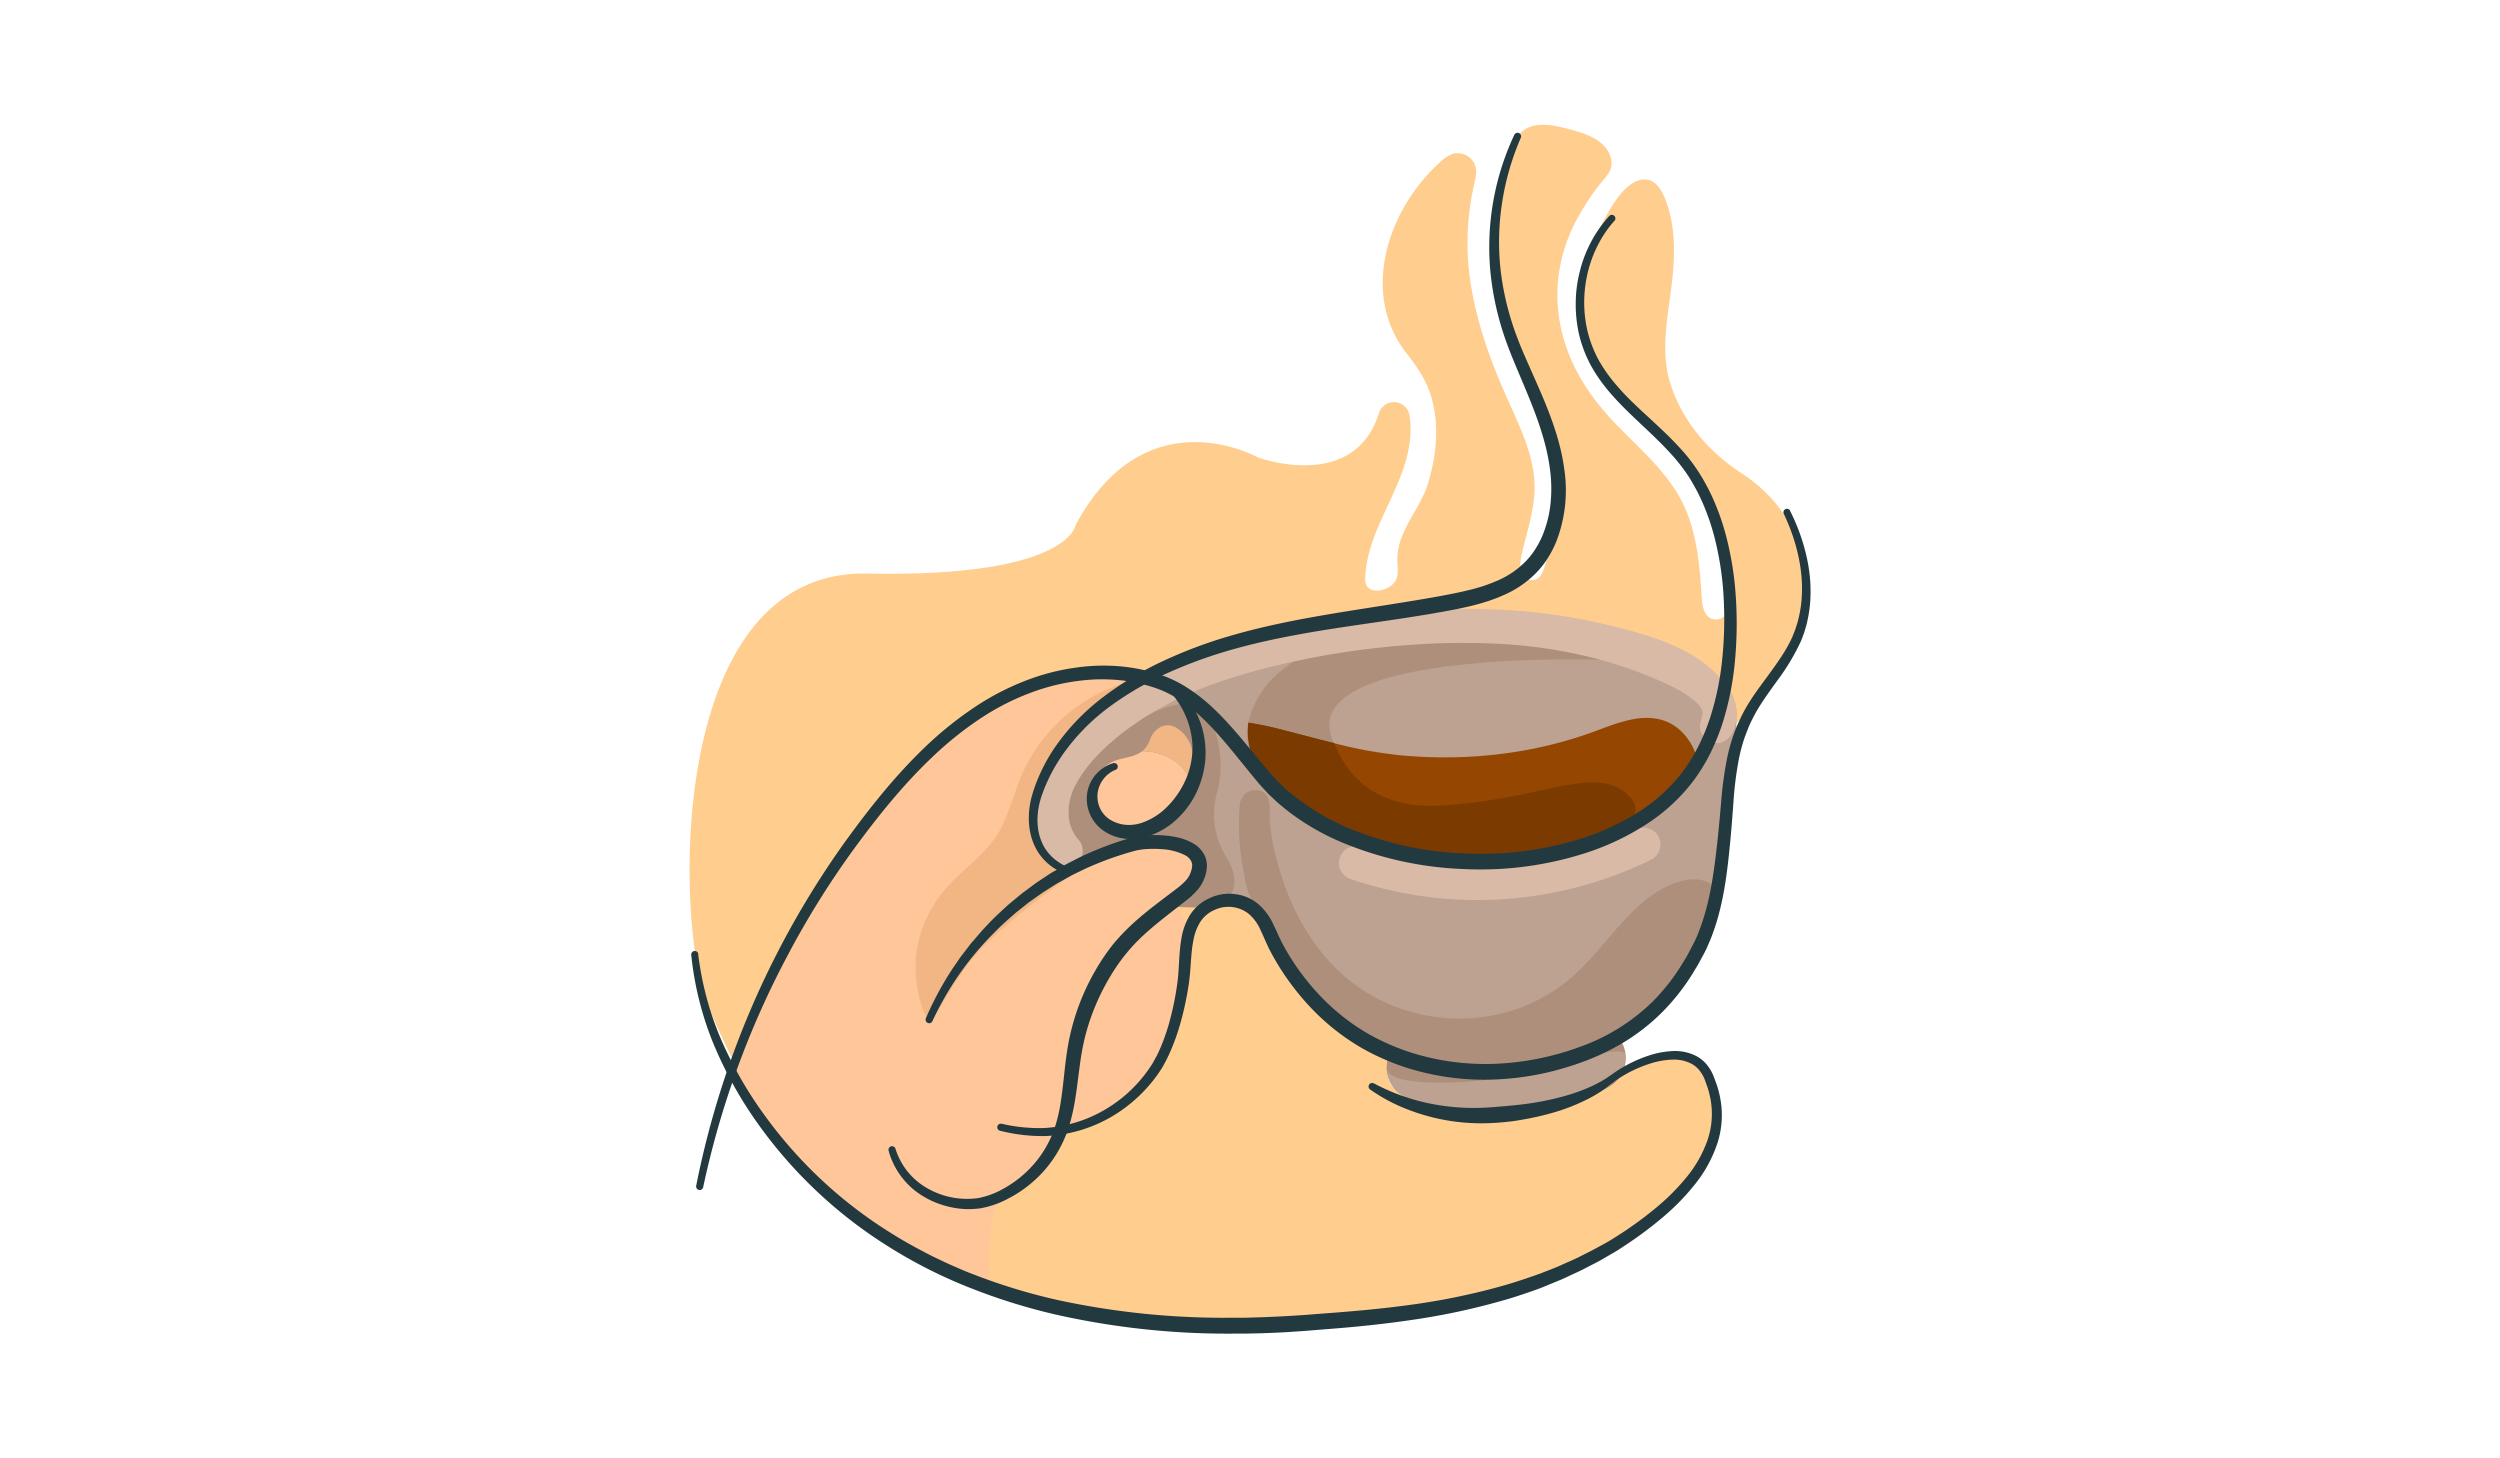 <svg id="Layer_1" data-name="Layer 1" xmlns="http://www.w3.org/2000/svg" viewBox="0 0 960 560"><defs><style>.cls-1{fill:#ffce8f;}.cls-2{fill:#ad8f7b;}.cls-3{fill:#bda291;}.cls-4{fill:#ffc799;}.cls-5{fill:#f2b685;}.cls-6{fill:#d9baa6;}.cls-7{fill:#954600;}.cls-8{fill:#7a3a00;}.cls-9{fill:#233940;}</style></defs><title>drink, coffee, cafe, beverage, mug</title><path class="cls-1" d="M668.48,181.54c-12.28-8-22.3-19.72-26.9-33.74s-.49-28.47.8-42.7c.9-9.92.65-20.24-3.31-29.54-1.25-2.94-3.26-6-6.41-6.55-10.53-1.75-19.52,21-22.38,28.45-5,13-3.08,29,3.34,41.27,7.81,14.94,23.77,23.78,33.88,37.27,10.53,14,14,32,16.68,49.38.55,3.49,1.06,7.21-1.17,10.29a5.06,5.06,0,0,1-5.27,2.08c-3.35-.87-4.07-4.92-4.28-8.23-.81-12.5-1.81-25.38-7.42-36.58-6.19-12.36-17.32-21.34-26.78-31.41-13.82-14.7-22.28-31.86-21.1-52.33a62.36,62.36,0,0,1,8.13-26.36A93,93,0,0,1,614,71.19c2.38-3.1,5.5-5.49,4.72-9.79-1.21-6.65-8.25-9.62-14.05-11.23-10.85-3-20.07-5-24.82,7.34-8.72,22.58-10.23,49.51-.25,72,6.87,18.54,18.39,36,19.16,55.77.42,10.91-2.51,21.64-5.59,32.11-.67,2.3-1.69,4.95-4.19,5.34a4.26,4.26,0,0,1-4.18-2.16c-1.49-2.46-1-5.33-.4-8,1.9-8.42,4.87-16.72,4.89-25.35,0-12-5.59-23.18-10.49-34.14-6-13.41-11.09-27.32-13.65-41.79A100.39,100.39,0,0,1,566,71.15c.56-2.41,1.22-4.94.56-7.33a7.19,7.19,0,0,0-8.72-4.75,12.61,12.61,0,0,0-4.39,2.81c-20.2,17.77-31.47,50.38-13.49,73.59,3.63,4.68,7.16,9.55,9.1,15.21,3.87,11.27,2.72,23.73-.72,35-3,9.89-11.74,18.17-11.76,28.93,0,2.7.58,5.54-.49,8-1.92,4.47-12,6.63-11.87-.2.54-22.22,20.33-39.62,17.06-62.64l0-.23a6.07,6.07,0,0,0-11.78-.89c-9.58,30.63-46.49,17-46.49,17s-43-24.33-70,26c0,0-2.38,20.15-80,18.6s-73.45,135.27-61.65,164.51,45.47,102.23,136.94,116.64c46.06,7.25,94,10.32,140.25,2.78a195.32,195.32,0,0,0,36.39-9.18c10.39-3.84,20.32-7.81,29.58-13.7,9.61-6.11,20.18-12.35,28.14-20.56,9-9.3,17.65-21.16,16.28-34.8-.62-6.16-3.13-13.6-7.71-18-8.19-7.8-20.37-1-28.29,3.7a107.82,107.82,0,0,1-26.2,11.22,79,79,0,0,1-28.63,2c-9.54-.95-18.66-3.68-28.06-5.26-2.41-.4-4.88-1.16-6.11-3.45-1.38-2.56-1.83-6.09.26-8.1s5.81-1.38,8.78-.59c16.84,4.46,34.86,5.88,52,2.36,8.21-1.68,17.45-2.54,23.48-9.05,3.71-4,6.22-8.94,8.72-13.74,3.1-5.95,6.19-12.88,5.9-19.74a115.66,115.66,0,0,1,2.5-28.92,135.28,135.28,0,0,1,24.44-52.7c8.27-11,20.45-19.1,26.3-31.66,1.76-3.78,3.34-7.62,4.79-11.51C694.72,227.49,696.64,199.81,668.48,181.54Z"/><path class="cls-2" d="M617.36,417.62l-.46.23a92,92,0,0,1-76.35,3.83,12.72,12.72,0,0,1-7.2-16.47,1.88,1.88,0,0,0,.1-.25,12.77,12.77,0,0,1,11.28-8.16l66.14-3.3h.62a12.77,12.77,0,0,1,5.86,24.13Z"/><path class="cls-3" d="M664.53,313.6c-.8,13.81-2.88,27.67-7.65,40.72-.59,1.65-1.26,3.26-2,4.85-12.71,28.36-43.44,49.66-74.29,51.92C530,414.8,503.28,383,503.28,383a94.5,94.5,0,0,1-14.42-22.41c-1.87-4.08-2.49-12.69-7.76-13.91a6.41,6.41,0,0,0-.87-.15,18.82,18.82,0,0,0-5,.4,101.52,101.52,0,0,1-25.33.8c-14.09-1.24-28-5.38-39.14-13.7-37.16-27.64,10.88-61.39,36-72.57C474.89,248.91,526,239.16,560,236.7s106.8,9.8,106.8,37.22C666.85,288.18,665.31,300.5,664.53,313.6Z"/><path class="cls-3" d="M659,278.69a40.74,40.74,0,0,1-6.9,14.31c-.28.41-.58.83-.88,1.23-26.31,35.51-76.42,39.86-116.69,31.62-16.36-3.36-41.84-14-51.6-31.11-2.93-5.16-5.2-10.89-3.54-17.2h0a35.39,35.39,0,0,1,12.49-19.84c9.82-8.13,21.91-13.47,35.07-16.81,23.17-5.89,49.25-5.59,70.4-3.37a215.68,215.68,0,0,1,24,3.87C639.73,245.45,664.31,255.3,659,278.69Z"/><path class="cls-2" d="M439.65,287.4c-1.45,3.24-4.45,5-7.67,6.54,0-.29,0-.57,0-.86-.12-4.83-.71-10.6,3-14.31a8.06,8.06,0,0,1,2.72,1.13A5.84,5.84,0,0,1,439.65,287.4Z"/><path class="cls-2" d="M474,339.45a8.4,8.4,0,0,1-2.71,5.46c-3.59,3.36-9.39,3.66-14,3.54-17.61-.44-37.86-2.28-49.22-17.61-4.78-6.44-6.89-14.5-4.76-22.36,2.21-8.16,8.21-14.7,14.37-20.2,4.22-3.75,11-10.84,17.31-9.51-3.68,3.71-3.1,9.48-3,14.31,0,.29,0,.57,0,.86-3.65,1.73-7.6,3.22-10,6.28a11.48,11.48,0,0,0-2.2,10.44c1.19,3.51,4.45,6,8,7.11a27.47,27.47,0,0,0,11,.62H439a8.78,8.78,0,0,0-1.09-.79,11.45,11.45,0,0,1-1.95-1.15,5.86,5.86,0,0,1-1.48-2.77c-1.95-6.43-2.28-13.07-2.46-19.73,3.22-1.55,6.22-3.3,7.67-6.54a5.84,5.84,0,0,0-2-7.49,8.06,8.06,0,0,0-2.72-1.13h0c4.13-4.06,14.63-8.95,20.83-8.41,9.06.78,12.27,13.12,12.82,20.51a40.49,40.49,0,0,1-1.36,13.72,31.09,31.09,0,0,0,4.14,25.33l.11.17C473,332.94,474.27,336.31,474,339.45Z"/><path class="cls-2" d="M439.65,287.4c-1.45,3.24-4.45,5-7.67,6.54,0-.29,0-.57,0-.86-.12-4.83-.71-10.6,3-14.31a8.06,8.06,0,0,1,2.72,1.13A5.84,5.84,0,0,1,439.65,287.4Z"/><path class="cls-4" d="M458,298.5c-2.25,8.69-13.05,17.94-19.39,20-7.74,2.46-17.09-2.46-18.92-10.53a13.75,13.75,0,0,1,2.19-10.82,14.64,14.64,0,0,1,4.05-3.92c3.31-2.14,7.4-2,10.88-3.67a10.1,10.1,0,0,0,1.6-1c6.33-.49,14.05,3.18,17.31,8.41C456.3,297.86,457.22,297.81,458,298.5Z"/><path class="cls-2" d="M512.22,285.38c5.53,11.35-16,10.29-29.32,9.36-2.93-5.16-5.2-10.89-3.54-17.2h0a35.39,35.39,0,0,1,12.49-19.84c9.82-8.13,21.91-13.47,35.07-16.81,70.46-3.37,87.58,12.47,87.58,12.47S494.55,249.09,512.22,285.38Z"/><path class="cls-5" d="M458.23,295.64c-.06,1-.14,1.91-.22,2.86-.14,1.59-2-1.11-2.28-1.55-3.26-5.23-11-8.9-17.31-8.41a8.1,8.1,0,0,0,2.05-2.18c1-1.56,1.32-3.41,2.48-4.89,2.22-2.83,5.55-3.92,8.8-2a13.31,13.31,0,0,1,6,8.52A25.5,25.5,0,0,1,458.23,295.64Z"/><path class="cls-4" d="M459.46,334.95a9.08,9.08,0,0,1-2.71,6.48c-1.1,1-2.47,1.75-3.56,2.79-4,3.81.7,5.14,1.61,9.32,2.54,11.63,1.21,28.95-2.49,40.2-5.55,16.82-16.82,32.82-34.3,38.42-3.67,1.18-9.87,1.16-10.77,5.11-2.14,9.35-6.8,16.64-18.2,19.74-10,2.72-9.24,23-9.32,35.92-40.72-14.71-75.71-40.08-96.62-79-.64-1.18-1.24-2.35-1.84-3.54,1.31-5.83,3.8-11.45,6.24-16.88,8-17.89,18.13-34.88,28.58-51.45,24-38.06,58.53-79.57,107.58-83.87,3.3-.29,22.66-2.86,22.27,3.9-.11,2.14-14.61,8.07-17.1,9.64a91.67,91.67,0,0,0-16.3,12.69c-6.89,6.84-12.43,15.19-15.17,24.5-1.12,3.87-1.76,8-.77,11.92,2.93,11.67,14.66,12.86,24.4,9.46,5.64-2,10.92-4.91,16.67-6.47,7.46-2,17.44-1.26,21,6.84A10.31,10.31,0,0,1,459.46,334.95Z"/><path class="cls-5" d="M445.12,262.5a.55.55,0,0,1-.2.14c-4.22,2.09-8.67,3.71-12.93,5.72-8.3,3.93-14.9,10.49-20.72,17.5-5.34,6.43-11.31,13.36-12.91,21.73-1.11,5.78-.75,11.8,2.32,16.77,1.88,3,3.75,8.83,7.5,8.38.85-.1,15.18-3.34,15.18-3.34-13.48,5.85-42,28.78-49.39,38.08a129.66,129.66,0,0,0-10.5,15.28c-1.31,2.23-6.39,12.26-8.86,5.4A48.48,48.48,0,0,1,351.77,367a46.83,46.83,0,0,1,12.06-26.49c7-7.82,16.49-13.8,21.09-23.57,2.72-5.79,4.42-12,6.81-17.9a63,63,0,0,1,12.7-19.72,64.38,64.38,0,0,1,19-13.81,62.28,62.28,0,0,1,9.39-3.59q2.46-.72,5-1.22c1.93-.39,3.47-.76,5.29.22.63.34,1.24.74,1.85,1.12.15.1.33.25.27.42Z"/><path class="cls-6" d="M663.6,264.12c-10.56-15-29.32-20-46.15-24.11-21.75-5.36-44.19-6.87-66.54-5.94a339.26,339.26,0,0,0-66.65,9.51c-20.24,5-40.48,12.46-57.43,24.83-9.74,7.11-19.61,15.84-25.16,26.73-6,11.7-6.26,26.44,3.21,36.44a6.52,6.52,0,0,0,9.21-9.21,15,15,0,0,1-3.73-9.53c0-1.1,0-2.19.09-3.29l0-.29s0-.13.05-.26c.1-.54.2-1.07.33-1.61a22,22,0,0,1,2.39-6.3c4.19-7.86,11.12-14.47,18.51-20.2l1.1-.82,1.11-.81q1.39-1,2.82-2,3.14-2.12,6.41-4a136,136,0,0,1,12.91-6.64l2.41-1.06,2.77-1.12q3.41-1.35,6.88-2.55c4.65-1.62,9.36-3,14.11-4.33a314.2,314.2,0,0,1,58.82-9.88,268.68,268.68,0,0,1,31-.61,190.53,190.53,0,0,1,30.18,3.43c5.58,1.1,11.12,2.46,16.57,4.1,5,1.51,11,3.63,15.19,5.42,6,2.55,12.08,5.07,17.05,9.41,1.26,1.1,2.52,2.43,2.69,4.1s-.66,3-.92,4.54c-.74,4.42,4.5,8.6,8.65,6.9,2.77-1.14,4.39-4.09,5-7a17.52,17.52,0,0,0-1.52-11.6A18.5,18.5,0,0,0,663.6,264.12Z"/><path class="cls-2" d="M655.09,359.27c-12.94,26.59-39.45,46.22-68.68,50.87-48.26,7.67-88.06-23.83-106.56-66.22a29,29,0,0,1-1.7-5.92c-.54-2.64-1-5.29-1.39-8a90.26,90.26,0,0,1-.71-20.69c.28-3.17,2.45-5.88,5.86-5.88,7.07,0,5.37,7.53,5.69,12a91.6,91.6,0,0,0,4.16,19.92c4,13.2,10.73,25.69,20.39,35.63,24.35,25.06,65.53,27.2,91.9,3.86,14.1-12.48,23.73-31.88,42-36.6,4.77-1.23,10.94-.67,13.07,3.77,1.39,2.9.46,6.33-.64,9.35A84.6,84.6,0,0,1,655.09,359.27Z"/><path class="cls-6" d="M636.91,321.24a6.62,6.62,0,0,0-8.81-2.69,136.5,136.5,0,0,1-40.46,12.53,143,143,0,0,1-42-.17,141,141,0,0,1-22.94-5.75,6.52,6.52,0,1,0-4,12.42,151.26,151.26,0,0,0,115.45-7.52A6.6,6.6,0,0,0,636.91,321.24Z"/><path class="cls-7" d="M652.09,293c-.28.41-.58.83-.88,1.23-9.82,13.25-22.9,22.15-37.54,27.68l-.08,0C589,331.23,560,331,534.81,325.85c-21.28-4.37-58.55-21-55.3-48.31h0c4.63.73,9.18,1.77,13.69,2.92,6.46,1.65,12.8,3.39,19.18,4.94A170.65,170.65,0,0,0,537.46,290c25.32,2.42,51.06-.36,75-9.19,8.53-3.15,17.75-7,26.37-4.13C645.78,279,650.71,285.72,652.09,293Z"/><path class="cls-8" d="M613.67,321.91l-.08,0c-24.58,9.28-50.4,10.52-78.84,3.9-21.16-4.93-58.69-21-55.38-48.31h0a131.56,131.56,0,0,1,13.76,2.92c6.46,1.65,12.84,3.39,19.21,4.94,4,10.38,14.22,25.15,39.49,24,38.69-1.74,59.36-15.44,72.24-5C636.63,314.47,615.66,321,613.67,321.91Z"/><path class="cls-3" d="M617.29,417.52a3.36,3.36,0,0,0-.39.33,92,92,0,0,1-76.35,3.83,12.74,12.74,0,0,1-8.07-11.82c0,6.64,20.79,5.91,25,5.83,15.47-.32,29.81-3.81,44.61-7.92,2.28-.64,21.41-6.25,21.92-3.05C624.8,409.74,621.13,414.74,617.29,417.52Z"/><path class="cls-9" d="M355.48,391.12A125.1,125.1,0,0,1,365.75,372l3.07-4.48,3.31-4.31.83-1.08.89-1,1.77-2.06,1.78-2.06,1.89-2c2.47-2.66,5.17-5.09,7.84-7.55l4.19-3.48c.69-.59,1.41-1.14,2.15-1.68l2.19-1.63,2.19-1.62,2.27-1.51c1.53-1,3-2.06,4.6-2.94l4.72-2.75,4.86-2.49a123.16,123.16,0,0,1,20.47-7.76,32.23,32.23,0,0,1,5.79-.85,45.25,45.25,0,0,1,5.69,0,37.29,37.29,0,0,1,5.73.78,21.51,21.51,0,0,1,5.76,2.09,11,11,0,0,1,4.9,5,9.76,9.76,0,0,1,.81,3.7,12.77,12.77,0,0,1-.48,3.44,12.31,12.31,0,0,1-.51,1.54c-.2.49-.38,1-.65,1.49a14.93,14.93,0,0,1-1.82,2.75,28.46,28.46,0,0,1-4.32,4.1c-5.65,4.49-11.36,8.69-16.45,13.37a70.23,70.23,0,0,0-7,7.44,75.09,75.09,0,0,0-5.85,8.44,87.78,87.78,0,0,0-8.47,18.83,84.07,84.07,0,0,0-2.44,10.06c-.62,3.41-1,6.92-1.49,10.46-.88,7.07-1.87,14.45-4.6,21.5a46.36,46.36,0,0,1-12.92,18.23,46.9,46.9,0,0,1-9.29,6.28A35.32,35.32,0,0,1,376.41,464a32,32,0,0,1-11.33-.45,34.25,34.25,0,0,1-10.47-4.11,29.42,29.42,0,0,1-13.38-17.53,1.37,1.37,0,0,1,2.63-.79v0a26.85,26.85,0,0,0,4.76,8.88,26.34,26.34,0,0,0,7.72,6.43,30.58,30.58,0,0,0,19.43,3.61,31.4,31.4,0,0,0,9.37-3.49,42.56,42.56,0,0,0,8.29-5.88,41.65,41.65,0,0,0,11.24-16.64c2.32-6.36,3.08-13.31,3.86-20.39.39-3.55.76-7.14,1.35-10.77a89.78,89.78,0,0,1,2.43-10.79,88.24,88.24,0,0,1,8.81-20.27,80.93,80.93,0,0,1,6.3-9.19,75.54,75.54,0,0,1,7.71-8.06c5.46-5,11.32-9.19,16.92-13.49a23,23,0,0,0,3.5-3.19,9.19,9.19,0,0,0,1.16-1.69,12.16,12.16,0,0,0,.78-2,7.21,7.21,0,0,0,.31-1.84,4.12,4.12,0,0,0-.3-1.5,5.42,5.42,0,0,0-2.46-2.46,22.71,22.71,0,0,0-9.13-2.32,39.91,39.91,0,0,0-5-.06,27.33,27.33,0,0,0-4.8.62,124.26,124.26,0,0,0-19.65,7.1l-4.72,2.29-4.59,2.55c-1.55.81-3,1.82-4.48,2.74l-2.22,1.4-2.15,1.52-2.14,1.52c-.72.5-1.43,1-2.11,1.58l-4.12,3.28c-2.63,2.33-5.3,4.61-7.74,7.14a117,117,0,0,0-13.62,16.08A122.06,122.06,0,0,0,358,392.22v0a1.37,1.37,0,0,1-2.49-1.12Z"/><path class="cls-9" d="M267.34,455.33a340.6,340.6,0,0,1,56.55-131.22c9.36-13,19.29-25.61,30.92-36.83A139.08,139.08,0,0,1,373.6,272a100.4,100.4,0,0,1,21.7-11.18,85.75,85.75,0,0,1,24-5.09,74,74,0,0,1,12.37.29,65.87,65.87,0,0,1,12.17,2.52,47.17,47.17,0,0,1,11.47,5.17,66,66,0,0,1,9.87,7.58c6.05,5.59,11.18,11.86,16.24,18l3.78,4.58,1.9,2.25c.63.77,1.28,1.47,1.93,2.15l1.94,2.09c.67.68,1.39,1.3,2.08,2s1.37,1.33,2.12,1.92L497.4,306a86.54,86.54,0,0,0,19.81,11.72,127.84,127.84,0,0,0,45.27,10,129.61,129.61,0,0,0,46-6.1,92.62,92.62,0,0,0,20.85-9.89,65.3,65.3,0,0,0,16.82-15.37,67.53,67.53,0,0,0,6-9.73,81.56,81.56,0,0,0,4.42-10.65,108.1,108.1,0,0,0,4.75-22.77,149.65,149.65,0,0,0,.57-23.45,117.9,117.9,0,0,0-3.45-23.12,86.18,86.18,0,0,0-3.6-11.07,72.11,72.11,0,0,0-5.09-10.42c-3.83-6.67-9.23-12.34-14.9-17.81s-11.75-10.77-17-17a61.91,61.91,0,0,1-7-10.08,49.42,49.42,0,0,1-4.42-11.54,51.39,51.39,0,0,1-1.35-12.23,49.82,49.82,0,0,1,1.55-12.18,49,49,0,0,1,11.43-21.49,1.37,1.37,0,0,1,2,1.84h0C609.72,96.12,606,113,609.78,127.84A46.46,46.46,0,0,0,614,138.46a58.28,58.28,0,0,0,6.69,9.41c5,5.92,11.06,11.07,16.87,16.57,2.92,2.75,5.79,5.59,8.49,8.64a64.52,64.52,0,0,1,7.29,9.89,76.39,76.39,0,0,1,5.49,10.94,90.6,90.6,0,0,1,3.9,11.57,122.48,122.48,0,0,1,3.84,24,154.41,154.41,0,0,1-.34,24.22,113.14,113.14,0,0,1-4.74,23.9,86.43,86.43,0,0,1-4.6,11.42,72.92,72.92,0,0,1-6.44,10.58,70.8,70.8,0,0,1-18.09,16.81,98.29,98.29,0,0,1-22.07,10.68,131.68,131.68,0,0,1-48.08,6.63,133.79,133.79,0,0,1-47.42-10.46,92.51,92.51,0,0,1-21.14-12.52l-2.4-2c-.81-.64-1.52-1.4-2.29-2.1s-1.52-1.41-2.24-2.15l-2.11-2.29c-.71-.76-1.41-1.53-2-2.3l-1.93-2.32-3.78-4.65c-5-6.17-9.94-12.29-15.55-17.54s-11.89-9.52-19.15-11.68a60.45,60.45,0,0,0-11.14-2.4,68.67,68.67,0,0,0-11.46-.36A80.58,80.58,0,0,0,397,265.57,95.39,95.39,0,0,0,376.32,276a134.29,134.29,0,0,0-18.25,14.66c-11.39,10.8-21.31,23.21-30.65,36a336.28,336.28,0,0,0-25,40.27,340.82,340.82,0,0,0-32.41,89h0a1.37,1.37,0,0,1-2.68-.56Z"/><path class="cls-9" d="M409.33,335.69a24.62,24.62,0,0,1-6.17-3.46,21.54,21.54,0,0,1-4.76-5.34,23.6,23.6,0,0,1-2.67-6.62,27.28,27.28,0,0,1-.64-7.05,32.57,32.57,0,0,1,1-7c.31-1.13.63-2.26,1-3.32s.75-2.16,1.2-3.21a67.48,67.48,0,0,1,6.39-12.12,83.94,83.94,0,0,1,18.75-19.75,125.46,125.46,0,0,1,23.23-14,176.62,176.62,0,0,1,25.3-9.52c8.64-2.54,17.4-4.54,26.19-6.24,17.58-3.38,35.24-5.68,52.64-8.76,4.35-.8,8.68-1.58,12.87-2.62a64.62,64.62,0,0,0,12-4,34.22,34.22,0,0,0,10-6.91,28,28,0,0,0,3.79-4.73,33.09,33.09,0,0,0,2.87-5.43,43.65,43.65,0,0,0,3.07-12.09,55.21,55.21,0,0,0-.12-12.68c-1-8.49-3.67-16.82-6.87-25-1.6-4.09-3.33-8.17-5.06-12.27s-3.48-8.23-5-12.51a112,112,0,0,1-6-26.43,101.67,101.67,0,0,1,9.14-52.83,1.37,1.37,0,0,1,2.5,1.13,100.41,100.41,0,0,0-7.21,25.18,98.18,98.18,0,0,0-.48,26.09,107.78,107.78,0,0,0,6.29,25.33c1.52,4.08,3.32,8.1,5.12,12.17s3.62,8.14,5.34,12.29c3.41,8.29,6.44,17,7.64,26.17a54.42,54.42,0,0,1-3,27.65,38.9,38.9,0,0,1-3.27,6.39,33.9,33.9,0,0,1-4.46,5.72,39.17,39.17,0,0,1-11.73,8.23c-8.6,4-17.69,5.59-26.44,7.15-17.62,3.1-35.3,5.08-52.67,8.25-8.68,1.58-17.31,3.44-25.75,5.82a179.48,179.48,0,0,0-24.7,8.93,120.83,120.83,0,0,0-22.6,13.09A79.74,79.74,0,0,0,408,289.87a65.43,65.43,0,0,0-6.29,11.3c-.45,1-.83,2-1.2,3s-.72,2-1,3a29.14,29.14,0,0,0-1.07,6.19,24,24,0,0,0,.41,6.2,20.48,20.48,0,0,0,2.15,5.75,18.57,18.57,0,0,0,4,4.65,21.82,21.82,0,0,0,5.35,3.16l.08,0a1.37,1.37,0,0,1-1.07,2.51Z"/><path class="cls-9" d="M428.37,295.6a11.24,11.24,0,0,0-6.93,9.42,11,11,0,0,0,1.17,5.76,10.24,10.24,0,0,0,3.95,4.14,13.57,13.57,0,0,0,5.62,1.8,15.6,15.6,0,0,0,6-.66,25.3,25.3,0,0,0,10.53-6.8,34.27,34.27,0,0,0,7-10.82,30.57,30.57,0,0,0,2.17-12.75A32.72,32.72,0,0,0,446,262.54h0a1.37,1.37,0,0,1,1.62-2.21A34.52,34.52,0,0,1,461,300.44a33.83,33.83,0,0,1-3.27,7A32.35,32.35,0,0,1,453,313.5a29.74,29.74,0,0,1-13.37,8,20.47,20.47,0,0,1-8.1.5,18,18,0,0,1-7.65-2.92,14.94,14.94,0,0,1-5.31-6.38,15.16,15.16,0,0,1-1.1-8.08,14.35,14.35,0,0,1,10-11.56,1.37,1.37,0,0,1,.91,2.58Z"/><path class="cls-9" d="M527.56,416a78.76,78.76,0,0,0,22,7.85,85,85,0,0,0,23.15,1.33q1.47-.09,2.93-.24c1-.06,2-.14,2.93-.24,2-.19,3.9-.37,5.85-.6q5.84-.69,11.58-2c7.6-1.74,15.09-4.26,21.58-8.53h0a1.37,1.37,0,0,1,1.66,2.18,47.82,47.82,0,0,1-10.44,6.74A74.43,74.43,0,0,1,597.27,427a106.39,106.39,0,0,1-12,2.83c-2,.36-4,.7-6.08.91s-4.08.42-6.13.5a78.15,78.15,0,0,1-36.28-6.78,66.19,66.19,0,0,1-10.69-6.13,1.37,1.37,0,0,1,1.44-2.32Z"/><path class="cls-9" d="M268.09,366.29A120.25,120.25,0,0,0,276.83,399a153.92,153.92,0,0,0,16.9,29.44,171.63,171.63,0,0,0,49.62,45.8c4.8,3,9.8,5.66,14.84,8.24,2.56,1.21,5.1,2.45,7.7,3.59s5.18,2.28,7.85,3.26a224.53,224.53,0,0,0,32.51,9.9A302.29,302.29,0,0,0,474,506l4.27,0,4.27-.12c2.85-.05,5.69-.22,8.53-.34s5.68-.33,8.53-.49l8.55-.66c11.45-.84,22.78-1.84,34.06-3.42a257.36,257.36,0,0,0,33.34-6.81c5.47-1.49,10.83-3.3,16.16-5.21,2.62-1.06,5.28-2,7.86-3.18s5.2-2.24,7.7-3.56l3.79-1.9c1.26-.64,2.47-1.36,3.7-2s2.47-1.36,3.68-2.08,2.39-1.49,3.58-2.26a143.17,143.17,0,0,0,13.68-10,84.64,84.64,0,0,0,11.86-11.83,46.58,46.58,0,0,0,8.1-14.26,31.18,31.18,0,0,0,1.14-16,37.31,37.31,0,0,0-1-4c-.47-1.32-.92-2.65-1.4-3.87a13.69,13.69,0,0,0-2-3.2,10.28,10.28,0,0,0-2.84-2.31,14.63,14.63,0,0,0-7.46-1.6,31.17,31.17,0,0,0-8,1.38,49.53,49.53,0,0,0-14.84,7.49l0,0a1.37,1.37,0,0,1-1.65-2.19,52.38,52.38,0,0,1,15.59-8.27,34.3,34.3,0,0,1,8.85-1.69,18,18,0,0,1,9.2,1.84,13.78,13.78,0,0,1,3.86,3,16.81,16.81,0,0,1,2.6,4.07c.6,1.44,1.08,2.82,1.59,4.2a41,41,0,0,1,1.15,4.37,34.91,34.91,0,0,1-1,18,50.64,50.64,0,0,1-8.57,15.65,88.93,88.93,0,0,1-12.29,12.62,147.71,147.71,0,0,1-14,10.5q-1.81,1.21-3.66,2.39c-1.24.77-2.52,1.47-3.78,2.21s-2.52,1.49-3.81,2.16l-3.88,2c-2.56,1.4-5.25,2.52-7.87,3.78s-5.36,2.26-8,3.39-5.44,2.06-8.21,3-5.52,1.84-8.32,2.6a262.94,262.94,0,0,1-34,7.32c-11.44,1.72-23,2.89-34.41,3.74l-8.61.7c-2.89.17-5.77.4-8.66.53s-5.78.27-8.67.32l-4.34.1-4.34,0a299.66,299.66,0,0,1-69-7.4,229.93,229.93,0,0,1-33.2-10.44,187.25,187.25,0,0,1-31-15.8,176.08,176.08,0,0,1-50.29-47.66,156.14,156.14,0,0,1-16.76-30.46,123.31,123.31,0,0,1-8.35-33.72,1.37,1.37,0,0,1,2.72-.3Z"/><path class="cls-9" d="M687.37,196.13a76.44,76.44,0,0,1,6.05,16.29,65.81,65.81,0,0,1,1.52,8.61,60.06,60.06,0,0,1,.26,8.78,49.47,49.47,0,0,1-1.2,8.75c-.28,1.45-.77,2.86-1.17,4.28l-.77,2.09-.39,1-.45,1a85.84,85.84,0,0,1-9.08,14.88c-3.3,4.64-6.67,9.17-9.1,14.06-.61,1.23-1.22,2.46-1.72,3.74s-1,2.56-1.47,3.85a67.19,67.19,0,0,0-2.12,8,134.38,134.38,0,0,0-2.09,16.66c-.42,5.64-.84,11.41-1.43,17.07-1.11,11.36-2.62,23-6.81,34.06-.5,1.39-1.12,2.74-1.7,4.1s-1.27,2.7-2,4-1.36,2.59-2.12,3.83-1.51,2.51-2.29,3.75a83.4,83.4,0,0,1-11,13.74,77.83,77.83,0,0,1-13.83,11,89.25,89.25,0,0,1-15.82,7.77,114.77,114.77,0,0,1-16.83,4.91,108.69,108.69,0,0,1-17.42,2.16,98.21,98.21,0,0,1-34.74-4.67,91.56,91.56,0,0,1-16.17-7.08,86.48,86.48,0,0,1-14.37-10.25,91.55,91.55,0,0,1-12-12.85,94.88,94.88,0,0,1-9.5-14.79c-1.37-2.66-2.43-5.4-3.59-7.79a17.65,17.65,0,0,0-4.31-6,12.58,12.58,0,0,0-13.34-1.66,12.32,12.32,0,0,0-5.43,4.55,19.87,19.87,0,0,0-2.67,7.08c-1.06,5.25-.91,11-1.78,16.87a120.39,120.39,0,0,1-3.8,17,83.59,83.59,0,0,1-3,8.22c-.57,1.35-1.2,2.67-1.86,4-.33.66-.72,1.31-1.08,2a20.68,20.68,0,0,1-1.16,1.91,56.34,56.34,0,0,1-11.86,13,54.73,54.73,0,0,1-32.43,12.2,66.21,66.21,0,0,1-17.33-2.06,1.37,1.37,0,0,1,.61-2.67h.07a63.32,63.32,0,0,0,16.52,1.63,52.22,52.22,0,0,0,16.08-3.58,53.35,53.35,0,0,0,25-20.7,17.81,17.81,0,0,0,1-1.75c.32-.6.66-1.17,1-1.79.6-1.24,1.17-2.5,1.7-3.78a79.42,79.42,0,0,0,2.76-7.85,116.1,116.1,0,0,0,3.42-16.4c.73-5.36.49-11.15,1.57-17.11a24.56,24.56,0,0,1,3.25-8.83,17.26,17.26,0,0,1,7.38-6.4,17.52,17.52,0,0,1,9.65-1.65,17.77,17.77,0,0,1,4.83,1.21,17,17,0,0,1,4.3,2.59,22.78,22.78,0,0,1,5.75,7.64c1.35,2.72,2.37,5.29,3.64,7.68a89.44,89.44,0,0,0,9.1,13.82,85.85,85.85,0,0,0,11.41,11.93,80.6,80.6,0,0,0,13.49,9.42,89.5,89.5,0,0,0,15.12,6.52,95.4,95.4,0,0,0,32.63,4.38,107,107,0,0,0,32.43-6.5,76.55,76.55,0,0,0,27.79-17.24A77.92,77.92,0,0,0,644.79,372c.75-1.16,1.46-2.35,2.2-3.52s1.36-2.42,2-3.62,1.27-2.44,1.88-3.66,1.13-2.49,1.6-3.78c4-10.25,5.56-21.45,6.83-32.69.66-5.66,1.14-11.24,1.64-17a138.68,138.68,0,0,1,2.4-17.19,71.6,71.6,0,0,1,2.38-8.48c.52-1.38,1-2.77,1.63-4.11s1.23-2.68,1.91-4c2.73-5.28,6.27-9.89,9.62-14.47s6.64-9.1,9-14.07l.43-.93.38-1,.75-1.9c.39-1.31.88-2.59,1.15-3.93a46,46,0,0,0,1.27-8.13,56.78,56.78,0,0,0-.1-8.28,62.7,62.7,0,0,0-1.3-8.22,73.55,73.55,0,0,0-5.53-15.77v0a1.37,1.37,0,0,1,2.46-1.19Z"/></svg>